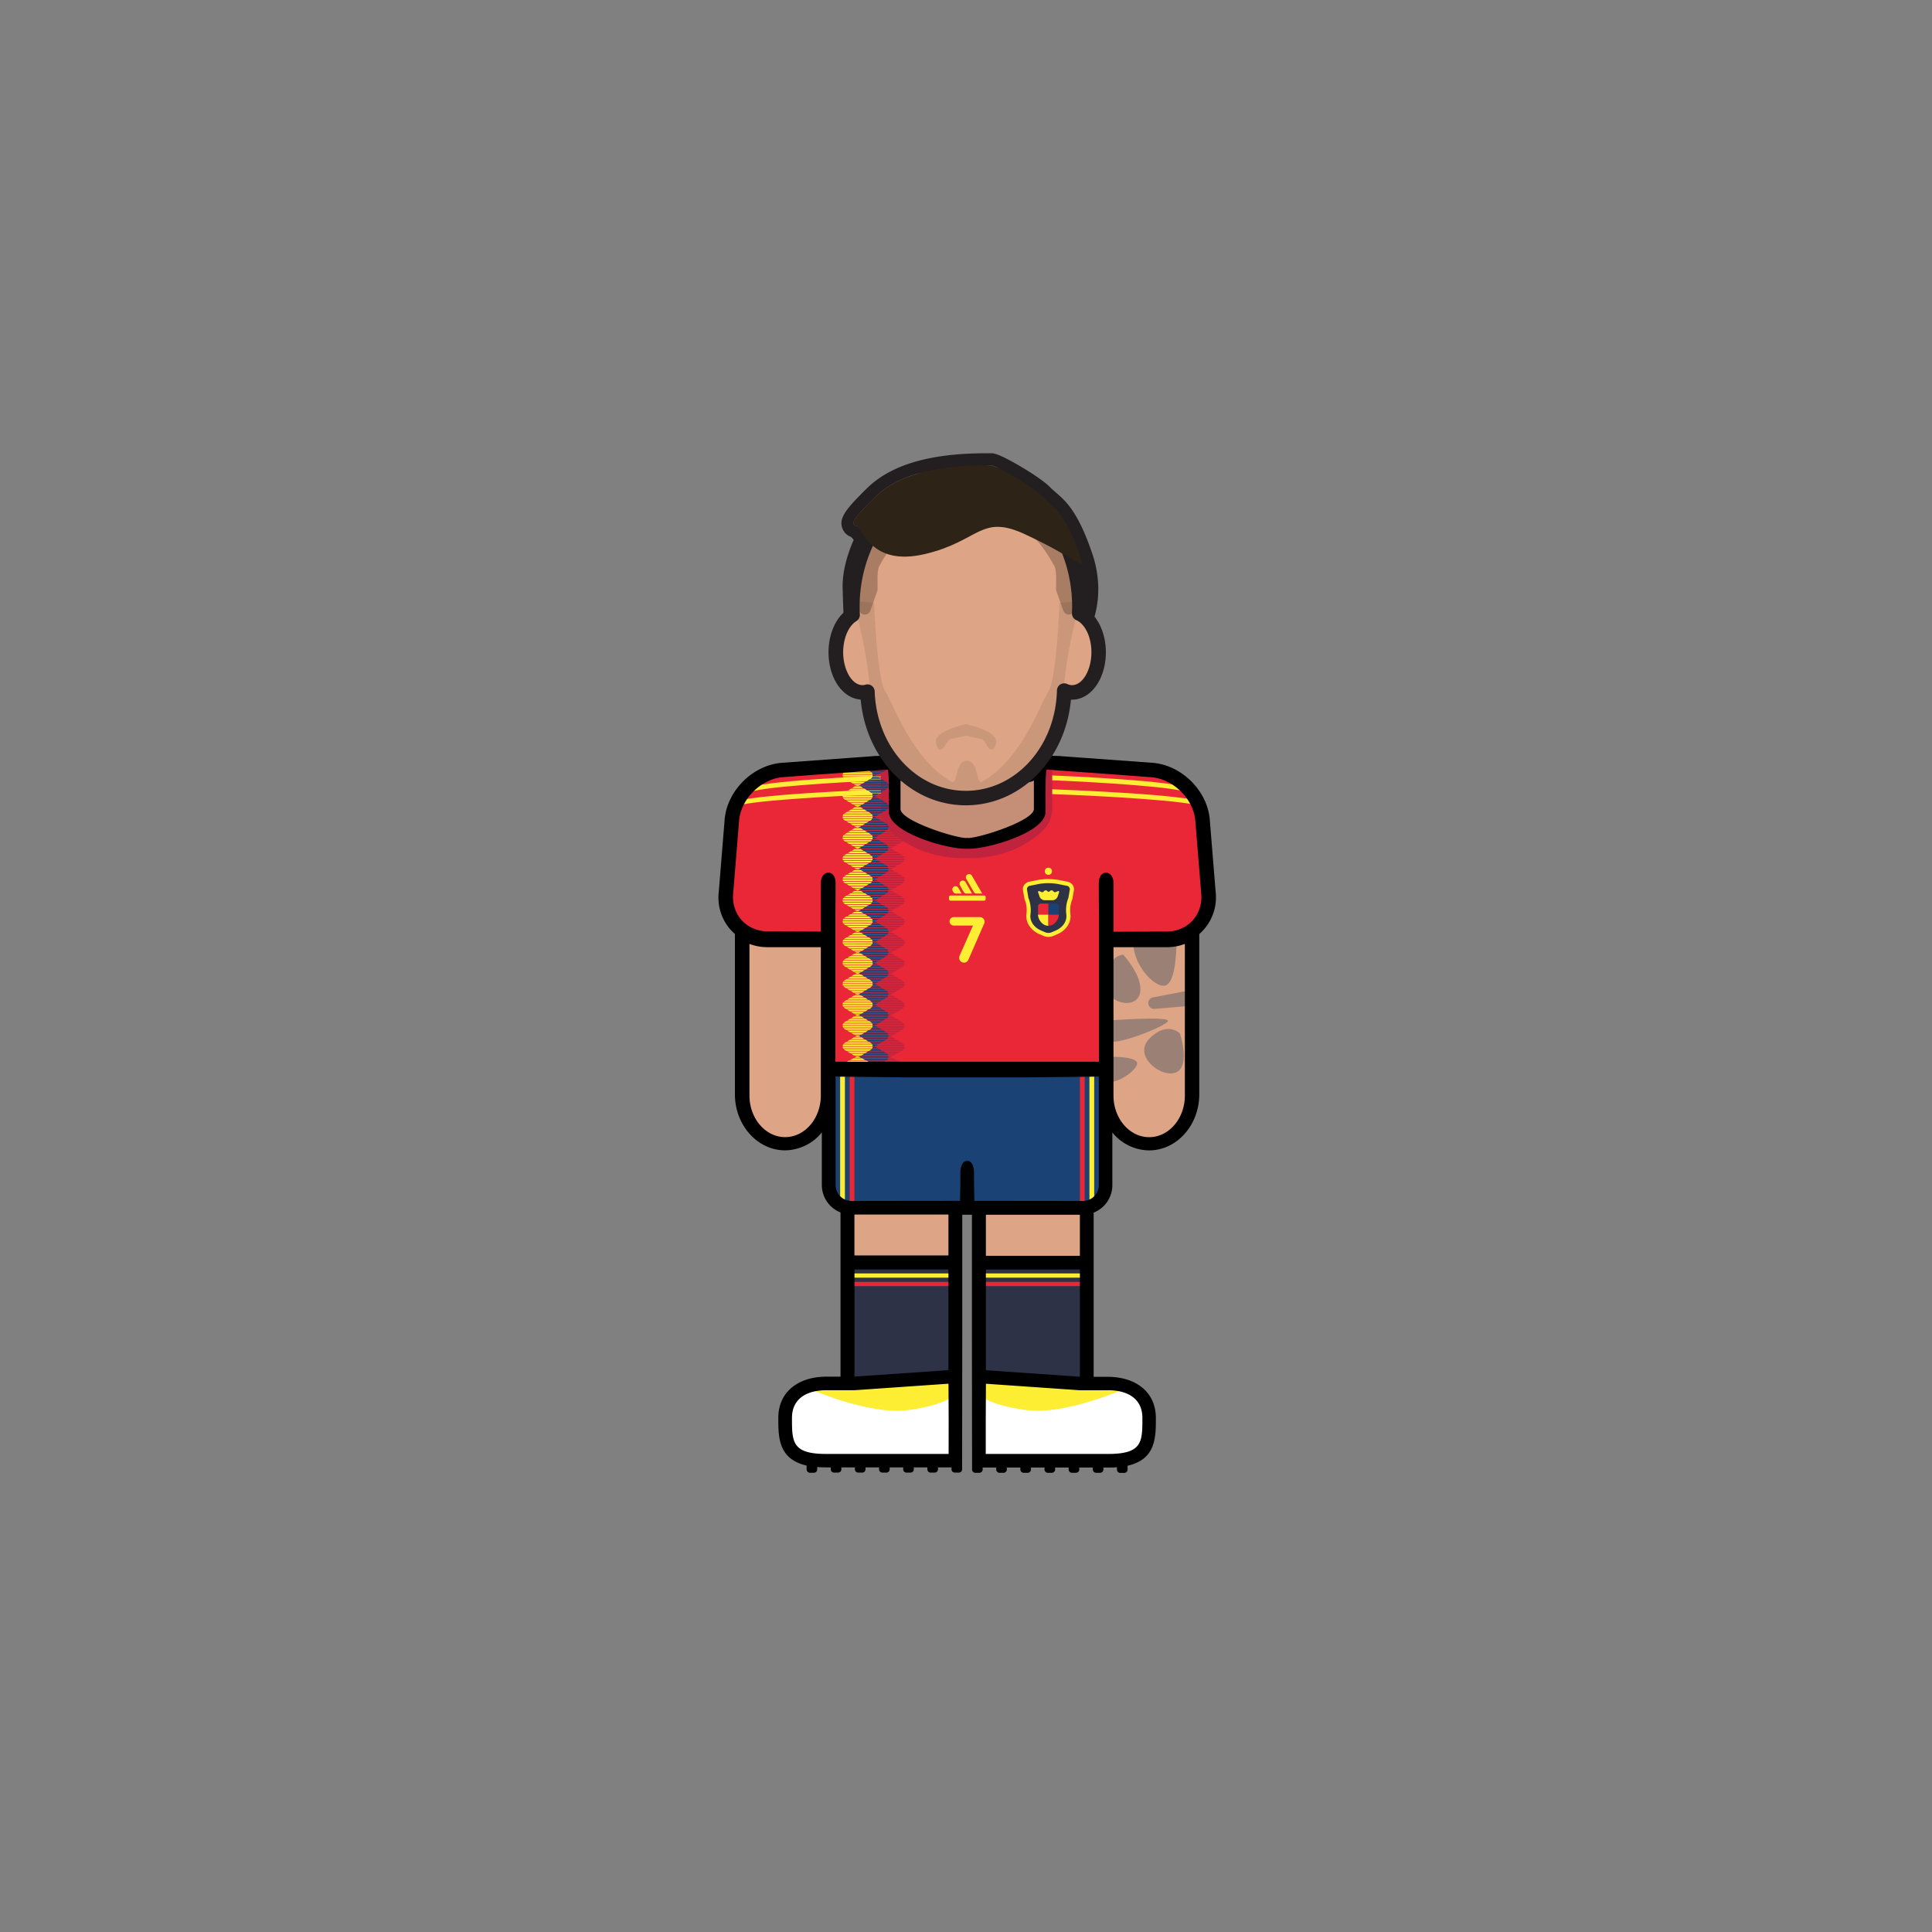 <svg id="player" xmlns="http://www.w3.org/2000/svg" viewBox="0 0 800 800"><rect x="0" y="0" width="800" height="800" fill="#808080" stroke="none"/><defs><style>.cls-1{fill:#dda486}.cls-2{fill:#9b8075}.cls-3{fill:#fff}.cls-4{fill:#feee33}.cls-5{fill:#2e3247}.cls-6{fill:#e92736}.cls-7{fill:#1a4275}.cls-8{fill:#bf233d}.cls-9{fill:none}.cls-11{fill:#231f20}.cls-13{fill:#2d2317;opacity:.1}</style></defs><g id="skin"><path id="arm-left" class="cls-1" d="M306.43 383h36.78v72.38a18.39 18.39 0 01-18.39 18.39 18.39 18.39 0 01-18.39-18.39V383z"/><path id="arm-right" class="cls-1" d="M457.69 383h36.78v72.38a18.39 18.39 0 01-18.39 18.39 18.39 18.39 0 01-18.39-18.39V383z"/><path id="leg-left" class="cls-1" d="M350.38 492.97h45.67v45.67h-45.67z"/><path id="leg-right" class="cls-1" d="M405.28 492.97h45.67v45.67h-45.67z"/></g><g id="boots"><path class="cls-2" d="M487.12 382.77s1.22 24.59-4.9 25.38-19.61-17-8.82-26 13.72.62 13.72.62z"/><path class="cls-2" d="M465.06 395.28s8.83 9.51 6.87 16.37-14.52 3.11-13.27-3.47.03-11.62 6.4-12.9zm27.69 14.8L477.44 413a2.39 2.39 0 00-1.82 1.56 2.41 2.41 0 002.47 3.2l14.66-1.26zm-34.17 12.52s24.13-1.8 25 0-23.89 11.66-25 7.95a16.92 16.92 0 010-7.95zm30.01 5.4s4.41 13-1.37 15.94-18.62-6.65-11.14-14 12.51-1.94 12.51-1.94zm-28.92 9.61s10.81-.27 11.17 2.57-8.77 9.11-12.26 7.53 1.09-10.1 1.09-10.1z"/><path id="left" class="cls-3" d="M395.83 570.99H373l-22.83 1.98h-12.5l-7.5 2.52-5.25 8.5v9.83l1.91 4.17 3.84 4.06 6.33 1.94h58.83v-33z"/><path id="right" class="cls-3" d="M405.11 571.22h22.83l22.83 1.97h12.5l7.5 2.53 5.25 8.5v9.83l-1.91 4.17-3.84 4.05-6.33 1.95h-58.83v-33z"/><path class="cls-4" d="M466.88 574.58s-25.44 11.56-41.94 9.32-19.44-6.52-19.44-6.52l-.39-6.39s51.89-.43 61.77 3.59zm-132.82 0s25.44 11.56 41.94 9.32 19.43-6.52 19.43-6.52l.4-6.39s-51.89-.43-61.77 3.59z"/></g><g id="socks"><g id="socks-2" data-name="socks"><path id="left-2" data-name="left" class="cls-5" d="M350.38 522.95h45.67v48.04h-45.67z"/><path id="right-2" data-name="right" class="cls-5" d="M404.88 522.95h45.67v48.04h-45.67z"/></g><path class="cls-4" d="M351.83 527.3h44.74v1.75h-44.74z"/><path class="cls-6" d="M351.83 530.8h44.74v1.75h-44.74z"/><path class="cls-4" d="M404.88 527.3h44.74v1.75h-44.74z"/><path class="cls-6" d="M404.88 530.8h44.74v1.75h-44.74z"/></g><g id="shorts"><path id="shorts-2" data-name="shorts" class="cls-7" d="M342.17 443.49h116.49v47a9.95 9.95 0 01-9.95 9.95h-96.6a9.95 9.95 0 01-9.95-9.95v-47h.01z"/><path class="cls-4" d="M347.89 443.49h1.97v56.08h-1.97z"/><path class="cls-6" d="M351.83 443.49h1.97v56.08h-1.97zm95.34 0h1.97v56.08h-1.97z"/><path class="cls-4" d="M451.11 443.49h1.97v56.08h-1.97z"/></g><g id="shirt"><path id="shirt-2" data-name="shirt" class="cls-6" d="M370 315.75l-48.29 2.99-11.36 6.25-6.83 10.1-3.31 40.73 5.17 7.67 7.66 4.67h29.5l.17 54h114.83v-53.5l29.34-.17 7.01-4 6.99-10.5-3.4-37.33-6.83-11.84-9.77-6.08-49.84-2.99-1 21.24-6.5 6.5-11.16 3.48-11.88 2.02-15.46-3.17-11-5.66-3.66-3.84-.38-20.57z"/><g id="crest-spain"><path class="cls-4" d="M310 328.28l-1.16-1.63c4.68-3.34 52.32-5.36 57.74-5.58l.08 2c-21 .85-53.45 2.93-56.66 5.21zm-5.29 5.72l-1.16-1.63c4.68-3.33 57.1-5.35 63.06-5.57l.08 2c-23.17.82-58.8 2.91-61.98 5.2zm187-5.72l1.16-1.63c-4.68-3.34-52.32-5.36-57.74-5.58l-.08 2c21.03.85 53.48 2.93 56.66 5.21zM497 334l1.17-1.63c-4.68-3.33-57.1-5.35-63.07-5.57l-.07 2c23.19.82 58.82 2.91 61.97 5.2z"/><g id="brand-adidas"><g id="adidas"><rect id="bottom" class="cls-4" x="392.95" y="370.81" width="15.19" height="2.14" rx=".62" ry=".62"/><path class="cls-4" d="M400.61 362.11a1.34 1.34 0 00-.48 1.82l3.11 5.41a1.33 1.33 0 001.16.67h2.33l-4.29-7.42a1.34 1.34 0 00-1.83-.48zM398 364.8a1.33 1.33 0 00-.49 1.81l1.53 2.72a1.32 1.32 0 001.16.68h2.32l-2.69-4.72a1.34 1.34 0 00-1.83-.49zm-3 2.35a1.34 1.34 0 00-.5 1.8l.21.37a1.32 1.32 0 001.17.69h2.31l-1.36-2.37a1.32 1.32 0 00-1.83-.49z"/></g></g><path class="cls-8" d="M431 315.75l-.39 21.25-3.76 3.95-5.38 2.73-5.9 3.12-5.75 1.2-9.57 2.78-9.57-2.78-5.75-1.19-5.9-3.12-5.38-2.73-3.76-3.96-.39-21.23-4.75.87v18.05a12.88 12.88 0 004 9.37c5.08 4.8 15.18 11.58 31.48 11.27 16.3.31 26.39-6.47 31.47-11.27a12.88 12.88 0 004-9.37v-18.07z"/><path class="cls-9" d="M355.51 359.78a1.59 1.59 0 01-.38.06 2.32 2.32 0 01.38.05zm12.77.22h.08a1.54 1.54 0 01-.43-.06.22.22 0 000 .08zm-6.12 4.22a.31.31 0 010-.1h-.46a2.22 2.22 0 01.46.1zm5.75 56.34a2.32 2.32 0 01.45-.06 2 2 0 01-.43-.06s-.01.08-.02.12zm-12.4-.28a2.32 2.32 0 01-.38.05 2.32 2.32 0 01.38.05zm0-69.14a.19.19 0 100 .11zm5.83 4.32v.11a2.47 2.47 0 01.38-.05 1.67 1.67 0 01-.38-.06z"/><path class="cls-9" d="M362.16 355.58a.62.62 0 010-.13 1.76 1.76 0 01-.45.07 2.22 2.22 0 01.45.06zm-.82 8.63a2.47 2.47 0 01.38 0h-.38zm6.57 64.99a2.32 2.32 0 01.45-.06 2 2 0 01-.43-.06s-.01.08-.02.12zm-6.57-56.35a2.47 2.47 0 01.38-.05h-.38zm.82.01v-.08h-.44a2.22 2.22 0 01.44.08zm-6.65 38.77a1.59 1.59 0 01-.38.06 2.32 2.32 0 01.38.05zm0-8.63a.19.19 0 100 .11zm12.42-68.98zm.18 34.66h.25a2 2 0 01-.43-.06.28.28 0 000 .09zm-5.95 21.43h-.23.23zm-6.65-21.68a2.32 2.32 0 01-.38.05 2.32 2.32 0 01.38 0zm0-34.57a2.32 2.32 0 01-.38.05 2.32 2.32 0 01.38 0zm8.39-13.32l1.53-.71h-.11l-1.45.71h.03zm4.2 22.15h-.17zm-5.94-4.4a.49.49 0 010-.12 2.32 2.32 0 01-.45.06 2.22 2.22 0 01.45.06zm1.2-17.5l-.06.03.06-.03zm4.91 30.56a1.33 1.33 0 01-.34-.05v.05zm-12.76 86.21a2.32 2.32 0 01-.38.05 2.47 2.47 0 01.38.05zm0-112.34a2.32 2.32 0 01-.38 0 2.32 2.32 0 01.38.05zm10.33-5.64h.16l1.28-.6a2 2 0 01.35-.11h-.4zm2.07 83.69a2.32 2.32 0 01.45-.06 2 2 0 01-.43-.06s-.01.08-.02.12zm-5.28-82.1l.19-.12a2 2 0 01-.26.09zm-1.29 25.65v.11a1.67 1.67 0 01.38-.06 1.65 1.65 0 01-.38-.05zm.82-17.17a.49.49 0 010-.12 2.32 2.32 0 01-.45.06 2.22 2.22 0 01.45.06zm-6.65 99.27a2.32 2.32 0 01-.38.05 2.32 2.32 0 01.38 0z"/><path class="cls-9" d="M362.16 346.93a.49.49 0 010-.12 1.74 1.74 0 01-.45.06 2.22 2.22 0 01.45.06zm5.75 64.99a1.76 1.76 0 01.45-.07 1.54 1.54 0 01-.43-.06s-.01.09-.02.13zm-6.57-82.38v.1a2.47 2.47 0 01.38-.05 2.47 2.47 0 01-.38-.05zm-.73 113.07l-.38.2h3.43l-.78-.38a1.26 1.26 0 01-.42-.33h-1.31a1.27 1.27 0 01-.54.51zm-5.1-100.11a2.32 2.32 0 01-.38.05 1.59 1.59 0 01.38.06zm12.85 43.43a2 2 0 01-.43-.06v.12a2.32 2.32 0 01.43-.06zm-.42-8.58a2 2 0 01.42-.06 2 2 0 01-.43-.06v.12zm.42 17.22a2 2 0 01-.43-.06v.12a2.32 2.32 0 01.43-.06zm-12.85-.22a.19.19 0 100 .11zm5.84 4.43h-.01.01zm.81-17.33h-.4a1.83 1.83 0 01.4.05zm-6.65 4.26a2.32 2.32 0 01-.38.05 2.32 2.32 0 01.38.05zm5.83-47.53v.11a1.67 1.67 0 01.38-.06 2.47 2.47 0 01-.38-.05zm.82 60.6zm-.48-17.33h-.33a2 2 0 01.33 0zm-6.17-4.38a2.32 2.32 0 01-.38.05 2.32 2.32 0 01.38.05zm12.4 60.76a2.3 2.3 0 01.45-.05 2 2 0 01-.43-.06s-.01.07-.02.11zm-6.4-47.72h-.17z"/><path class="cls-8" d="M362.88 442.43l.78.38h9.4l.78-.38a1.26 1.26 0 00.42-.33h-11.8a1.26 1.26 0 00.42.33zm-.05-.81a2.24 2.24 0 01-.53.23h12.13a1.1 1.1 0 00.12-.71h-10.92zm1.22-.73h10.44a1.23 1.23 0 00-.64-.71h-8.61zm3.2 3.68a2.54 2.54 0 002.22 0l3.07-1.51h-8.36zm.64-6.57h1.48a2.51 2.51 0 00-1-.22 2.3 2.3 0 00-.45.05.5.5 0 01-.03.17zm-2.23 1.93h7.68l-1.46-.72h-5.03l-1.19.72zm1.59-.93h4.12l-1.46-.71h-2.1a1.45 1.45 0 01-.56.71zm-3.16-6.78H374a1.39 1.39 0 00-.19-.15l-.93-.56h-7.63zm3.74 4.78h2.35l1.19-.71h-4.05a1.39 1.39 0 01.51.71zm-2.48-1.89h8l.44-.26a1.61 1.61 0 00.45-.45h-10.08zm-2.52-1.51l.91.55h10.69a1.73 1.73 0 00.14-.71h-12.13a1.88 1.88 0 01.39.16zm4.12 2.47h4.84l1.19-.71h-7.22l1.19.71zm-4.12-3.07a2.26 2.26 0 01-.48.21h12.2a1.74 1.74 0 00-.29-.72h-10.59zm5.07-3.66h1.3a2.07 2.07 0 00-.84-.2 2.32 2.32 0 00-.45.06.71.71 0 01-.01.14z"/><path class="cls-8" d="M367.93 437.72a2 2 0 00.43.06 2.14 2.14 0 001.11-.31l.3-.18h-1.87a2 2 0 01.03.43zm-2.23-6.46h6.79l-1.19-.71h-4.41l-1.19.71zm1.58-.96h3.6l-1.19-.71h-1.87a1.57 1.57 0 01-.54.71zm.65-1.22a2 2 0 00.43.06 2.24 2.24 0 001.11-.31l.34-.21h-1.91a1.78 1.78 0 01.03.46zm-5.1-4.08l.87.52h10.74a1.69 1.69 0 00.13-.71h-12.18a2.44 2.44 0 01.44.19zm0-.66a2.3 2.3 0 01-.43.18h12.14a1.55 1.55 0 00-.3-.71h-10.53zm5.07-3.67h1.25a2.2 2.2 0 00-.79-.17 2.32 2.32 0 00-.45.06.41.41 0 01-.01.11zm-.6.96h3.54l-1.19-.71h-1.82a1.49 1.49 0 01-.53.71zm-3.17 1.93H374l-.16-.13-1-.58h-7.55zm3.69 4.81h2.4l1.19-.71h-4.11a1.47 1.47 0 01.52.71zm-.91-.96h4.92l1.19-.71h-7.29l1.18.71zm-1.6-.96h8.13l.4-.24a1.32 1.32 0 00.46-.48h-10.18zm.43-3.85h6.71l-1.19-.72h-4.33l-1.19.72zm2.07-2.89h2.45l1.19-.71h-4.18a1.36 1.36 0 01.54.71zm-2.04-5.78h6.64l-1.19-.71h-4.26l-1.19.71zm-2.94 2.39l.83.5h10.78a1.75 1.75 0 00.13-.71h-12.23a2.58 2.58 0 01.49.21zm2.44 1.46h8.2l.37-.22a1.41 1.41 0 00.48-.49h-10.24zm-2.44-2.08a3 3 0 01-.37.16h12.08a1.72 1.72 0 00-.31-.72h-10.48zm1.34-.81H374l-.13-.1-1-.61h-7.47zm3.16-1.89h3.48l-1.19-.71h-1.79a1.47 1.47 0 01-.5.71zm-.45 5.75h4.99l1.19-.72h-7.37l1.19.72zm1.02-6.75h1.2a2.14 2.14 0 00-.74-.16 1.76 1.76 0 00-.45.07.28.28 0 01-.01.09zm.03 8.44a2 2 0 00.43.06 2.16 2.16 0 001.11-.32l.38-.22h-2a1.94 1.94 0 01.08.48z"/><path class="cls-8" d="M367.93 411.79a1.54 1.54 0 00.43.06 2.14 2.14 0 001.11-.31l.41-.25h-2a1.72 1.72 0 01.05.5zm-1.09-1.71h5.07l1.19-.71h-7.45l1.19.71zm1.07-6.74H369a2 2 0 00-.68-.13 2.32 2.32 0 00-.45.06zm-.1 7.66h2.49l1.19-.71h-4.25a1.52 1.52 0 01.57.71zm-2-5.73h6.56l-1.19-.72H367l-1.19.72zm-2.98 2.41l.79.47h10.83a1.69 1.69 0 00.12-.71h-12.3a2.1 2.1 0 01.56.24zm2.4 1.44h8.28l.33-.2a1.55 1.55 0 00.5-.52H364zm-2.4-2.06a1.79 1.79 0 01-.32.13h12a1.6 1.6 0 00-.33-.71h-10.39zm1.38-.83h9.73a.39.39 0 00-.1-.08l-1-.63h-7.44zm3.15-1.93h3.41l-1.19-.71h-1.74a1.5 1.5 0 01-.48.71zm-5.2-5.52a2.12 2.12 0 01.67.26l.76.45h10.87a1.73 1.73 0 00.1-.71zm5.64 3.6h2.54l1.19-.71h-4.32a1.46 1.46 0 01.59.71zm.13.77a2 2 0 00.43.06 2.14 2.14 0 001.11-.31l.45-.27h-2a1.83 1.83 0 01.01.52zm-1.13-1.73h5.15l1.18-.72h-7.52l1.19.72zm-1.61-.97h8.36l.29-.17a1.46 1.46 0 00.51-.54H364zm2.2-4.81h3.34l-1.19-.71h-1.69a1.51 1.51 0 01-.46.71zm-4.56 2.77l-.26.12h12a1.5 1.5 0 00-.34-.72h-10.4zm5.53-3.84a2.32 2.32 0 00-.45.06v.05H369a2 2 0 00-.63-.11zm-4.11 2.99h9.66l-.07-.06-1.09-.65h-7.31zm1.6-.96h6.48l-1.19-.71h-4.1l-1.19.71zm-1.57-7.7h9.6l-1.13-.67h-7.24zm1.61-.96h6.41l-1.19-.72h-4.03l-1.19.72zm-3.73 2.2a2.36 2.36 0 01.67.25l.72.43h10.92a1.7 1.7 0 00.09-.71h-12.4zm5.26-3.14h3.27l-1.19-.71h-1.64a1.55 1.55 0 01-.44.71zm-2.27 4.79h8.44l.25-.15a1.53 1.53 0 00.53-.57H364z"/><path class="cls-8" d="M367.93 394.51a2 2 0 00.43.06 2.14 2.14 0 001.11-.31l.49-.3h-2.08a1.71 1.71 0 01.05.55zm-.73-1.51a1.41 1.41 0 01.59.69h2.59l1.19-.71h-4.39zm-.44-.25h5.23l1.18-.71h-7.6l1.19.71zm-3.93-2.98l-.21.09h11.91a1.58 1.58 0 00-.35-.71h-10.31zm5.53-3.84a2.32 2.32 0 00-.45.06h1a2.18 2.18 0 00-.57-.08zm-1.16-1.56a1.52 1.52 0 01.58.68h2.64l1.19-.71h-4.47zm1.16-7.08a2 2 0 00-.42.06h.84a2 2 0 00-.42-.06zm-5.53 3.84l-.16.07h11.86a1.6 1.6 0 00-.37-.72h-10.25zm-.67.37a2.1 2.1 0 01.67.25l.68.41h11a1.9 1.9 0 00.08-.71h-12.4zm2.95 1.62h8.52l.21-.12a1.46 1.46 0 00.54-.59h-10.46zm1.61.96h5.3l1.19-.71h-7.68l1.19.71zm-.79-4.81h6.33l-1.19-.71h-3.95l-1.19.71zm-1.61.96h9.52l-1.17-.7h-7.16z"/><path class="cls-8" d="M367.93 385.87a2 2 0 00.43.06 2.14 2.14 0 001.11-.31l.53-.32h-2.13a1.81 1.81 0 01.06.57zm-.48-7.56h3.2l-1.18-.71h-1.6a1.66 1.66 0 01-.42.71zm-.77-2.89h5.38l1.19-.71h-7.76l1.19.71zm-3.85-2.93h-.1 11.79a1.66 1.66 0 00-.39-.71H364zm1.53-.92h9.46l-1.19-.71h-7.08l-1.19.71zm4-2.92h-.25.5-.25zm-6.2 4.21a2.1 2.1 0 01.67.25l.64.38h11a1.7 1.7 0 00.06-.71h-12.37zm3.81-2.25h6.25l-1.19-.72h-3.87l-1.19.72zm1.5-.97h3.14l-1.14-.68h-1.59a1.5 1.5 0 01-.41.68zm-2.4 4.82h8.6l.17-.11a1.43 1.43 0 00.56-.61h-10.51zm2.13 1.27a1.49 1.49 0 01.57.65h2.69l1.19-.71h-4.55zm.73 1.5a2 2 0 00.43.06 2.24 2.24 0 001.11-.31l.57-.35h-2.18a1.76 1.76 0 01.07.6zM365 365.79h8.67l.13-.08a1.37 1.37 0 00.56-.63h-10.51zm2.93 2.8a2 2 0 00.43.06 2.16 2.16 0 001.11-.32l.61-.36h-2.23a1.86 1.86 0 01.08.62zm-.73-1.5a1.37 1.37 0 01.56.63h2.74l1.18-.71h-4.62zm-.56-.34h5.46l1.19-.71h-7.84l1.19.71zm1.72-6.75h-.08.16-.08zm-2.35 1.94h6.17l-1.19-.71h-3.79l-1.19.71zm-1.61.96h9.38l-1.18-.71h-7.01l-1.19.71zm-1.57.95h-.05 11.73a1.58 1.58 0 00-.41-.72H364zm-.67.37a2.1 2.1 0 01.67.25l.6.36h11.06a1.7 1.7 0 00.06-.71h-12.38a.31.31 0 00-.01.1zm5.34-3.22h3.07l-1.1-.66a.61.61 0 00-.12-.05h-1.47a1.54 1.54 0 01-.38.71zm-3.06-6.76h9.31l-1.19-.71h-6.93l-1.19.71zm2.76-1.66l-1.15.7h6.09l-1.19-.72h-3.72zm.33-.27h3l-1.06-.64-.17-.07h-1.41a1.6 1.6 0 01-.36.71zm-.33 6.14a1.53 1.53 0 01.56.6h2.77l1.19-.71H367zm-.6-.36h5.54l1.19-.71h-7.92l1.19.71zm1.33 1.85a1.54 1.54 0 00.43.06 2.14 2.14 0 001.11-.31l.65-.39h-2.27a2 2 0 01.08.64zm-2.93-2.81h8.75l.09-.06a1.46 1.46 0 00.57-.66h-10.6zm-2.83-1.68a.62.62 0 000 .13 1.88 1.88 0 01.67.25l.56.33h11.1a1.7 1.7 0 00.05-.71h-12.38zm.66-.25h11.67a1.51 1.51 0 00-.42-.71H364zm5.1-3.9a1.33 1.33 0 00.34.05h.18a2.11 2.11 0 001-.3l.69-.41h-2.32a1.85 1.85 0 01.11.66zm-3.45-5.73h9.23l-1.19-.71h-6.85l-1.19.71zm2.72 4.24a1.37 1.37 0 01.54.58h2.83l1.19-.72H367zm-5.03-3a.49.49 0 000 .12 2.12 2.12 0 01.67.26l.52.31h11.16a1.89 1.89 0 000-.71h-12.21zm.7-.27h11.62a1.58 1.58 0 00-.44-.72h-10zm2.13 1.92h8.83a1.47 1.47 0 00.58-.68h-10.64zm2.2-4.52l-1.11.67h6l-1.19-.71h-3.66zm.34-.29h2.95l-1-.62-.23-.09h-1.36a1.65 1.65 0 01-.36.71zm-.98 5.78h5.62l1.19-.72h-7.99l1.18.72zm.64-14.13l-1.08.65h5.94l-1.19-.72h-3.59zm-4.29 2.57h11.58a1.61 1.61 0 00-.47-.71h-9.92zm4.29 3.3a1.47 1.47 0 01.53.55h2.88l1.19-.71h-4.86zm.73 1.49h.69a2.24 2.24 0 00.85-.28l.72-.44h-2.36a1.81 1.81 0 01.1.72zm-3.41-5.75h9.15l-1.19-.71h-6.77l-1.19.71zm2 3.85h5.7l1.19-.71h-8.07l1.18.71zm-4.35-2.59a.49.49 0 000 .12 2.36 2.36 0 01.67.25l.48.29h11.21a1.7 1.7 0 000-.71h-12.16zm2.75 1.63h8.92a1.46 1.46 0 00.59-.71h-10.7zm2.64-4.8h2.9l-1-.59c-.09-.05-.19-.08-.28-.12h-1.28a1.67 1.67 0 01-.34.71zm-5.39-5.47a.49.49 0 000 .12 2.1 2.1 0 01.67.25l.44.27h11.26a1.88 1.88 0 000-.71h-12.12zm2.71 1.6h9a1.49 1.49 0 00.58-.71h-10.77zm2.7-4.81h2.84l-.95-.57a2.33 2.33 0 00-.33-.14h-1.24a1.7 1.7 0 01-.32.71zm-4.58 2.89h11.53a1.55 1.55 0 00-.49-.72h-9.85zm3.49 2.89h5.77l1.19-.72h-8.15l1.19.72zm-1.93-3.86h9.07l-1.19-.71h-6.69l-1.19.71zm2.64 4.28a1.54 1.54 0 01.51.54h2.94l1.19-.72h-4.94zm.73 1.48h.86a2.24 2.24 0 00.68-.25l.76-.46h-2.41a1.92 1.92 0 01.11.71zm-.73-7.34l-1 .62h5.8l-1.19-.71h-3.52zm-.75-3.23h6.82l.57-.27a1.33 1.33 0 00.54-.44h-9.12zm.75.45a1.49 1.49 0 01.49.51h3.51l1.53-.71h-5.87zm-3.9-3.06l-.47.23-.19.12c.06 0 .13.05.2.09l.41.24h11.15a1.3 1.3 0 00-.56-.49l-.48-.22h-10zm4.63 4.54H369a3 3 0 00.48-.16l1.19-.56h-2.85a1.76 1.76 0 01.11.72zm-3.09-2.89h9.66a1 1 0 000-.72h-10.85zm2.41-3.47l-1.28.6h4.78l-1.28-.6a2 2 0 00-.35-.11h-1.52a2 2 0 00-.35.11zm-3.35 1.54h8.92l-1.53-.71h-5.86l-1.53.71z"/><path class="cls-7" d="M363.74 434.15l-.91-.55a1.88 1.88 0 00-.39-.16h-1.11a1.64 1.64 0 01-.22.71zm3.21 1.92l-1.19-.71h-6.29l-1.19.71h8.67zm-6.34-1.39l-.72.43h5.46l-1.19-.71h-3.22a1.29 1.29 0 01-.33.28zm.65 7.17h1a2.24 2.24 0 00.53-.23l.8-.48h-2.32a1.32 1.32 0 01-.01.71zm5.99-2.85a1.45 1.45 0 00.56-.71h-10.88l1.36.71zm.58-2a1.39 1.39 0 00-.51-.71h-9.46l-1.18.71zm-2.17 2.93l1.19-.72h-8.08l1.35.72h5.54zm-10.15-2.37v.1a2.14 2.14 0 01.73.23l.22.11h11.43a.5.5 0 000-.17v-.11a2 2 0 000-.43h-11.65a2.2 2.2 0 01-.73.27zm5.73 3.33h2.81l1.19-.71h-4.63a1.39 1.39 0 01.63.71zm1.11-7.7a2.26 2.26 0 00.48-.21l.84-.51h-2.53a1.64 1.64 0 01.19.72zm4.93-2.89a1.57 1.57 0 00.54-.71h-11.08l1.19.71zm-11.77-1.38v.1a2.2 2.2 0 01.73.26l.09.06h11.57a.71.71 0 000-.14v-.12a1.78 1.78 0 000-.46h-11.66a2.2 2.2 0 01-.73.3zm5.1-2.92l-.68.41h5.38l-1.19-.72H361a1.3 1.3 0 01-.39.31zm6.3 1.41l-1.18-.71h-6.22l-1.19.71h8.59zm.91.96a1.47 1.47 0 00-.52-.71h-9.4l-1.19.71zm-4.12-2.89l-.87-.52a2.44 2.44 0 00-.44-.19h-1.06a1.58 1.58 0 01-.2.71zm2 5.78l1.19-.71h-8.54l1.19.71h6.16zm-4.7.96h3.12l1.19-.71H360l.65.39a1.59 1.59 0 01.35.32zm2.66-15.4l-.83-.5a2.58 2.58 0 00-.49-.21h-1a1.92 1.92 0 01-.19.71zm-3.05.58l-.64.38h5.3l-1.19-.71H361a1.43 1.43 0 01-.39.33zm5.13 5.2l1.19-.72h-8.62l1.19.72h6.24zm-10.23-2.32v.1a2.2 2.2 0 01.73.26h11.66a.41.41 0 000-.11v-.12a1.94 1.94 0 000-.48h-11.56l-.1.06a2.2 2.2 0 01-.73.29zm5.49 3.28h3.18l1.19-.71h-5.4l.69.41a1.41 1.41 0 01.34.3zm6.3-1.93a1.49 1.49 0 00.53-.71H356.7l1.19.71zm-4.9 2.89a2.3 2.3 0 00.43-.18l.88-.53h-2.58a1.76 1.76 0 01.2.71zm5.41-4.81a1.36 1.36 0 00-.54-.71h-9.33l-1.19.71zm-.93-.96l-1.19-.72h-6.14l-1.19.72h8.52zm-.04-8.67l-1.19-.71h-6.06l-1.19.71h8.44zm.97.92a1.52 1.52 0 00-.57-.71H358l-1.19.71zm-7.2-2.25l-.61.37h5.23l-1.23-.72h-3a1.27 1.27 0 01-.39.35zm.33 6.14h3.23l1.19-.71h-5.48l.73.44a1.76 1.76 0 01.33.27zm2.68-6.74l-.79-.47a2.1 2.1 0 00-.56-.24h-.93a1.69 1.69 0 01-.18.71zm2.15 5.78l1.19-.71h-8.69l1.19.71h6.31zm-3.31 1.93a3 3 0 00.37-.16l.92-.56h-2.64a1.64 1.64 0 01.22.72zm-6.95-4.23v.11a2.2 2.2 0 01.73.26h11.66a.28.28 0 000-.09v-.13a1.72 1.72 0 000-.5h-11.52l-.14.09a2.18 2.18 0 01-.73.26zm11.82 1.37a1.47 1.47 0 00.5-.71h-11.16l1.18.71zm.47-10.62a1.46 1.46 0 00-.59-.71H358l-1.19.71zm-1.99 2.89l1.19-.72h-8.77l1.19.72h6.39zm1.55-.97a1.5 1.5 0 00.48-.71h-11.21l1.19.71zm-4.85 2.89a1.79 1.79 0 00.32-.13l1-.58h-2.7a1.67 1.67 0 01.24.71zm-1.59-.96h3.29l1.19-.71h-5.56l.77.46a1.26 1.26 0 01.31.25zm.25-6.74h2.42l-.76-.45a2.12 2.12 0 00-.67-.26h-.82a1.76 1.76 0 01-.17.71zm5.63 1.93l-1.19-.72h-5.98l-1.19.72h8.36zm-6.19-1.31l-.57.34h5.15l-1.19-.71h-3a1.41 1.41 0 01-.39.37zm-5.1 2.89v.11a2 2 0 01.69.24h11.71v-.19a1.83 1.83 0 000-.52h-11.5l-.17.1a2 2 0 01-.73.26zm5.67-12.18h2.37l-.72-.43a2.36 2.36 0 00-.67-.25h-.82a1.78 1.78 0 01-.16.68zm-.57.65l-.53.32h5.07l-1.19-.72H361a1.3 1.3 0 01-.39.4zm6.78 4.17a1.51 1.51 0 00.46-.71h-11.26l1.19.71zm-1.54.96l1.19-.71h-8.85l1.19.71h6.47zm1.94-2.89a1.41 1.41 0 00-.59-.69h-9.12l-1.19.71zm-5.22 4.82l.26-.12 1-.6h-2.75a1.66 1.66 0 01.24.72zm4.19-5.78l-1.19-.71h-5.9l-1.19.71h8.28zm-5.87 4.81h3.36l1.19-.71h-5.64l.81.49a1.51 1.51 0 01.28.22zm-5.38-3.21v.11a2.06 2.06 0 01.63.22h11.77v-.17a1.71 1.71 0 00-.05-.55h-11.41l-.21.13a2.2 2.2 0 01-.73.26zm11.21-10.27l-1.19-.71h-5.83l-1.19.71h8.21zm-5.86 4.82h3.42l1.19-.71h-5.71l.85.51a1.57 1.57 0 01.25.2zm6.92-3.85a1.52 1.52 0 00-.58-.68h-9.06l-1.19.71zm-7.17-2.22l-.49.29h5l-1.19-.71H361a1.56 1.56 0 01-.39.42zm2.01 7.03l.21-.09 1-.62h-2.81a1.65 1.65 0 01.26.71zm-1.43-7.7h2.32l-.68-.41a2.1 2.1 0 00-.67-.25 1.83 1.83 0 00-.4-.05h-.08a2 2 0 00-.34 0 1.92 1.92 0 01-.15.71zm6.23 4.84a1.55 1.55 0 00.44-.71h-11.31l1.19.71zm-1.53.94l1.19-.72h-8.93l1.19.72h6.55zm-10.38-2.23v.1a2.49 2.49 0 01.58.2h11.82v-.12a1.81 1.81 0 00-.06-.57h-11.36l-.25.15a2.2 2.2 0 01-.73.24zm5.83-12.86a2 2 0 01-.14.64h2.27l-.64-.38a2.1 2.1 0 00-.67-.25 2.22 2.22 0 00-.44-.06 2.47 2.47 0 00-.38.05zm1.33 8.35l.16-.07 1.08-.65h-2.86a1.85 1.85 0 01.27.72zm-2.06-7.01l-.45.27h4.91l-1.18-.72h-2.84a1.35 1.35 0 01-.44.45zm6.07 1.23l-1.19-.71h-5.75l-1.19.71h8.13zm1.09.96a1.49 1.49 0 00-.57-.65l-.1-.06h-9l-1.19.71zm-.32 1.93a1.66 1.66 0 00.42-.71h-11.36l1.19.71zm-11.94-1.24v.1a2.07 2.07 0 01.53.18h11.87v-.12a1.76 1.76 0 00-.07-.6h-11.31l-.29.18a2.2 2.2 0 01-.73.26zm5.32 3.16h3.49l1.19-.71h-5.79l.89.53a1.92 1.92 0 01.22.18zm5.1-.96l1.19-.71h-9l1.19.71h6.62zm-4.08-6.49h-.26.13zm-1.05-1.21h3.56l1.19-.71h-5.87l.93.55zm-.19-6.02l-.41.24h4.8l-1.19-.71h-2.78a1.47 1.47 0 01-.42.47zm2.12 6.98h.1l1.12-.67H361a1.65 1.65 0 01.29.71zm5.03-4.81a1.37 1.37 0 00-.56-.63l-.14-.08h-8.88l-1.19.71zm-1.79 2.89l1.19-.72h-9.08l1.19.72h6.7zm-10.46-2.18v.1a2 2 0 01.47.15h11.94a.28.28 0 010-.09 1.86 1.86 0 00-.08-.62h-11.27l-.33.2a2.45 2.45 0 01-.73.26zm11.96 1.21a1.5 1.5 0 00.41-.71h-11.41l1.19.71zm-.83-2.89l-1.19-.71h-5.67l-1.19.71h8.05zm-5.3-2.54a1.69 1.69 0 01-.14.62h2.23l-.6-.36a2.1 2.1 0 00-.67-.25 2.22 2.22 0 00-.44-.06 2.47 2.47 0 00-.38.05zm1.44-.34h.05l1.15-.7h-3a1.58 1.58 0 01.3.72zm-2.01-.97h3.63l1.19-.71h-5.95l1 .58zm5.83-4.81l-1.19-.71h-5.59l-1.19.71h7.97zm-5.26-2.52a1.74 1.74 0 01-.13.59h2.18l-.56-.33a1.88 1.88 0 00-.67-.25 2.22 2.22 0 00-.44-.06 2.47 2.47 0 00-.38.05zm.66 8.55h-.6.3c.1 0 .22.01.3 0zm-1.39-7.22l-.37.23H365l-1.19-.72h-2.72a1.33 1.33 0 01-.48.49zm7.15 2.15a1.53 1.53 0 00-.56-.6l-.18-.11h-8.81l-1.18.71zm-.26 1.95a1.54 1.54 0 00.38-.71h-11.45l1.19.71zm-1.49.94l1.19-.71h-9.16l1.19.71h6.78zm-10.5-2.16v.11a2.25 2.25 0 01.42.13h12a.22.22 0 010-.08 2 2 0 00-.08-.64h-11.24l-.37.23a2.18 2.18 0 01-.73.25zm5.23-5.54h3.7l1.19-.71h-6l1 .6a.69.69 0 01.11.11zm.98 1.28a1.76 1.76 0 00.45-.07h-.83a1.67 1.67 0 00.38.07zm1.11-.32l1.19-.71h-3a1.68 1.68 0 01.31.71zm3.22-1.92l1.15-.7H358l1.19.72zm-5.44-5.02l-.33.2H365l-1.19-.71h-2.71a1.49 1.49 0 01-.49.51zm5.95 1.17l-1.18-.72h-5.52l-1.19.72h7.89zm-5.22-2.5a1.87 1.87 0 01-.12.57h2.13l-.52-.31a2.12 2.12 0 00-.67-.26 2.22 2.22 0 00-.44-.06 1.67 1.67 0 00-.38.06zm6.19 5.38a1.6 1.6 0 00.36-.71h-11.5l1.19.71zm-12.02-1.17v.11a2.24 2.24 0 01.37.1h12v-.05a1.85 1.85 0 00-.09-.66h-11.14l-.41.24a2 2 0 01-.73.26zm12.23-.75a1.37 1.37 0 00-.54-.58l-.22-.14h-8.73l-1.19.72zm-6.02-3.52a1.74 1.74 0 00.45-.06h.14-1a1.65 1.65 0 00.41.06zm4.8-6.11l-1.18-.71h-5.44l-1.19.71h7.81zm-11.01 1.74v.11a1.57 1.57 0 01.31.08h12.1a1.81 1.81 0 00-.1-.69h-11.13l-.45.27a2.2 2.2 0 01-.73.23zm12.22-.78a1.47 1.47 0 00-.53-.55l-.26-.16h-8.65l-1.19.71zm-7.12-2.1l-.29.18h4.6l-1.19-.72h-2.61a1.39 1.39 0 01-.51.54zm.73-1.33a2 2 0 01-.11.54h2.08l-.48-.29a2.36 2.36 0 00-.67-.25 2.22 2.22 0 00-.44-.06 1.67 1.67 0 00-.38.06zm1.53 8.25l1.19-.72H361a1.63 1.63 0 01.33.72zm4.67-2.89a1.65 1.65 0 00.36-.71h-11.55l1.19.71zm-6.82 1.92h3.76l1.19-.71h-6.1l1 .63zm5.37-.96l1.11-.67h.05H358l1.19.71zm.4-12.51l-1.19-.72h-5.36l-1.19.72h7.74zm-3.58 5.77l1.19-.71H361a1.67 1.67 0 01.34.71zm-1.19.36a2.32 2.32 0 00.45-.06l.2-.05h-1v.06a2.47 2.47 0 00.35.05zm-6.21-4.37v.1l.26.06h12.16a1.92 1.92 0 00-.11-.71h-11.09l-.49.29a2.2 2.2 0 01-.73.26zm5.18 3.05h3.83l1.19-.71h-6.18l1.08.64zm7.02-3.85a1.54 1.54 0 00-.51-.54l-.3-.18h-8.57l-1.19.72zm-.15 1.94a1.67 1.67 0 00.34-.71h-11.58l1.18.71zm-6.95-4l-.26.15h4.53l-1.19-.71h-2.56a1.47 1.47 0 01-.52.56zm.73-1.36a1.91 1.91 0 01-.1.53h2l-.44-.27a2.1 2.1 0 00-.67-.25 2.22 2.22 0 00-.44-.06 2.47 2.47 0 00-.35.05zm4.78 6.36l1.08-.65.08-.07h-9.36l1.19.72zm1.57-11.61a1.49 1.49 0 00-.49-.51l-.34-.2h-8.49l-1.19.71zm-5.97 5.2a2.32 2.32 0 00.45-.06l.25-.07h-1.09v.08a2.47 2.47 0 00.39.05zm-6.21-4.37v.1h12.42a1.76 1.76 0 00-.12-.72h-11.05l-.52.32a2.2 2.2 0 01-.73.3zm7.49 3.99l1.19-.72H361a1.52 1.52 0 01.35.72zm-1.69-7.95a2.1 2.1 0 01-.06.24h2l-.41-.24c-.07 0-.14-.05-.2-.09h-.07a2.42 2.42 0 01-1.26.09zm-.7 1.08l-.22.13h4.45l-1.19-.72h-2.5a1.46 1.46 0 01-.54.59zm5.84 1.09l-1.19-.71h-5.28l-1.19.71h7.66zm-5.79 4.81h3.9l1.19-.71h-6.26l1.12.67zm6.92-1.92a1.7 1.7 0 00.32-.71h-11.62l1.19.71zm-1.42.96l1-.62.11-.09h-9.43l1.19.71zm-8.73-9.63h10.49a1.22 1.22 0 00-.72-1l-4.37-2.14a2.52 2.52 0 00-2.21 0l-4.38 2.14a1.27 1.27 0 00-.27.18 1.53 1.53 0 01.27.11zm3.2 1.93h5.21l1.36-.67h.07-7.82l1.16.69zm-2.79-1.68l1.19.72h8.56a1.29 1.29 0 00.33-.72z"/><path class="cls-7" d="M361.31 321.26a2.42 2.42 0 001.25-.12 2 2 0 00.26-.09l.47-.23h.06-2a1.85 1.85 0 01-.04.44zm2.56-.72l1.45-.71h-4.39a1.52 1.52 0 01.37.71z"/><path class="cls-4" d="M359.89 435.11l.72-.43a1.29 1.29 0 00.33-.28h-11.62a1.29 1.29 0 00.33.28l.72.43zm1.22-.96a1.64 1.64 0 00.22-.71h-12.4a1.64 1.64 0 00.22.71zm-4.87 3.15H354a2.14 2.14 0 001.11.31 2.32 2.32 0 00.38-.05 2.2 2.2 0 00.75-.26zm2.04-1.23l1.19-.71h-8.68l1.19.71h6.3zm-1.6.97l1.19-.72h-5.48l1.19.72h3.1zm1.25-6.74l-1.19-.71h-3.22l-1.19.71h5.6zm1.61.96l-1.19-.71h-6.44l-1.19.71h8.82zm1.79 1.93a1.64 1.64 0 00-.19-.72h-12a1.64 1.64 0 00-.19.72zm-5-3.85l-.09-.06a2.2 2.2 0 00-.73-.26 2.32 2.32 0 00-.38 0 2.14 2.14 0 00-1.11.31l-.09.06zm4.67 2.88a1.59 1.59 0 00-.36-.32l-.65-.39h-9.65l-.66.39a1.59 1.59 0 00-.36.32zm-.39 10.39a1.27 1.27 0 00.54-.51h-12a1.27 1.27 0 00.54.51l.38.2h10.2zm-6.61 2.3a2.42 2.42 0 002.22 0l3.51-1.85h-9.24zm7.26-3.06a1.32 1.32 0 00.05-.71H349a1.32 1.32 0 00.05.71zm-2.97-2.89l-1.36-.71h-3.6l-1.36.71h6.32zm1.83.97l-1.35-.72h-7.27l-1.36.72h9.98z"/><path class="cls-4" d="M356.46 438l-.22-.11a2.14 2.14 0 00-.73-.23 2.47 2.47 0 00-.38-.05 2.32 2.32 0 00-1.11.28l-.22.11zm4.78 2.89a1.39 1.39 0 00-.63-.71h-11a1.39 1.39 0 00-.63.71zm-5-12.23h.06-2.3.06a2.14 2.14 0 001.11.31 2.32 2.32 0 00.38-.05 2.2 2.2 0 00.69-.26zm3.69-2.21l.68-.41a1.3 1.3 0 00.35-.31H349.3a1.3 1.3 0 00.35.31l.68.41zm-1.61.96l1.19-.71h-8.76l1.19.71h6.38zm2.81-1.93a1.58 1.58 0 00.2-.71h-12.4a1.58 1.58 0 00.2.71zm-4.42 2.89l1.19-.71h-5.54l1.19.71h3.16zm4.62-3.85a1.76 1.76 0 00-.2-.71h-12a1.76 1.76 0 00-.2.71zm-3.44-2.89l-1.19-.71h-3.14l-1.19.71h5.52zm1.61.97l-1.19-.72h-6.36l-1.19.72h8.74zm1.5.96a1.41 1.41 0 00-.34-.3l-.69-.41h-9.58l-.69.41a1.41 1.41 0 00-.34.3zm-4.71-2.89h-.05a2.2 2.2 0 00-.73-.26 2.32 2.32 0 00-.38-.05 2.14 2.14 0 00-1.11.31zm.46-.96l1.19-.71h-5.62l1.19.71h3.24zm1.61-.96l1.19-.72h-8.84l1.19.72h6.46zm2.79-1.93a1.92 1.92 0 00.19-.71h-12.41a1.73 1.73 0 00.18.71zm-4.91 3.18l.1-.06h-2.42l.1.06a2.14 2.14 0 001.11.31 2.32 2.32 0 00.38-.05 2.2 2.2 0 00.73-.26zm3.76-2.22l.64-.38a1.43 1.43 0 00.36-.33h-11.71a1.43 1.43 0 00.36.33l.64.38zm-3.75-5.78a2.2 2.2 0 00-.73-.26 2.32 2.32 0 00-.38-.05 2.14 2.14 0 00-1.14.31h2.23zm1.6.97l-1.18-.71h-3.07l-1.19.71h5.44zm3.09 1.92a1.76 1.76 0 00-.33-.27l-.73-.44h-9.5l-.73.44a1.76 1.76 0 00-.33.27zm.39.97a1.64 1.64 0 00-.22-.72h-12a1.64 1.64 0 00-.22.72zm-1.87-1.93l-1.19-.71h-6.28l-1.19.71h8.66z"/><path class="cls-4" d="M356.24 411.38l.14-.09h-2.5l.14.09a2.24 2.24 0 001.11.31 1.59 1.59 0 00.38-.06 2.18 2.18 0 00.73-.25zm.55-.34l1.19-.71h-5.7l1.19.71h3.32zm1.61-.96l1.19-.71h-8.92l1.19.71h6.54zm2.76-1.93a1.69 1.69 0 00.18-.71h-12.42a1.69 1.69 0 00.18.71zm-1.16.97l.61-.37a1.27 1.27 0 00.38-.35h-11.72a1.4 1.4 0 00.38.35l.61.37zm.92-2.89a1.26 1.26 0 00-.31-.25l-.77-.46h-9.42l-.77.46a1.05 1.05 0 00-.3.25zm-3.11-1.93l-1.18-.71h-3l-1.19.71h5.37zm-1.61-.96a2 2 0 00-.69-.24 1.58 1.58 0 00-.38-.05 2.18 2.18 0 00-1.07.29zm3.22 1.93l-1.19-.72h-6.2l-1.19.72h8.58zm1.91 1.92a1.67 1.67 0 00-.24-.71h-11.92a1.67 1.67 0 00-.24.71zm-5.09-4.46l.17-.1h-2.56l.17.1a2.16 2.16 0 001.11.32 1.59 1.59 0 00.38-.06 2 2 0 00.73-.26zm4.93-3.24a1.76 1.76 0 00.17-.71h-12.42a1.76 1.76 0 00.17.71zm-4.34 2.89l1.19-.71h-5.78l1.19.71h3.4zm3.17-1.93l.57-.34a1.41 1.41 0 00.4-.37h-11.72a1.41 1.41 0 00.4.37l.57.34zm-1.56.97l1.19-.72h-9l1.19.72h6.62zm-2.3-6.74a2.06 2.06 0 00-.63-.22 1.59 1.59 0 00-.38-.06 2.05 2.05 0 00-1 .28zm3.24 1.92l-1.19-.71h-6.12l-1.19.71h8.5zm1.51.96a1.51 1.51 0 00-.28-.22l-.81-.49h-9.34l-.81.49a1.93 1.93 0 00-.28.22zm-3.11-1.92l-1.19-.71h-2.92l-1.19.71h5.3zm3.54 2.89a1.66 1.66 0 00-.24-.72h-11.9a1.66 1.66 0 00-.24.72zm-4.45-4.82l1.19-.71h-5.86l1.19.71h3.48zm1.61-.96l1.19-.71h-9.07l1.18.71h6.7z"/><path class="cls-4" d="M356.24 394.09l.21-.13h-2.64l.21.13a2.14 2.14 0 001.11.31 1.58 1.58 0 00.38 0 2.2 2.2 0 00.73-.31zm3.84-2.3l.53-.32a1.3 1.3 0 00.41-.4h-11.78a1.3 1.3 0 00.41.4l.53.32zm1.1-.97a1.78 1.78 0 00.16-.68h-12.42a1.71 1.71 0 00.16.71zm-3.44-3.85l-1.19-.71h-2.84l-1.19.71h5.22zm1.6.97l-1.19-.72h-6.04l-1.19.72h8.42zm-3.25-1.94a2.49 2.49 0 00-.58-.2 2.32 2.32 0 00-.38-.05 2.21 2.21 0 00-1 .25zm5.23 3.86a1.65 1.65 0 00-.26-.71H349.2a1.65 1.65 0 00-.26.71zm-.46-.96a1.57 1.57 0 00-.25-.2l-.85-.51h-9.26l-.85.51a1.57 1.57 0 00-.25.2z"/><path class="cls-4" d="M356.24 385.45l.25-.15h-2.72l.25.15a2.14 2.14 0 001.11.31 2.32 2.32 0 00.38-.05 2.2 2.2 0 00.73-.26zm.67-.4l1.19-.72h-5.94l1.19.72h3.56zm3.21-1.93l.49-.29a1.56 1.56 0 00.43-.42h-11.82a1.56 1.56 0 00.43.42l.49.29zm-1.61.96l1.19-.71h-9.14l1.19.71h6.76zm2.68-1.92a1.92 1.92 0 00.15-.67h-12.43a1.93 1.93 0 00.16.71zm.13-.96a1.85 1.85 0 00-.27-.72h-11.84a1.85 1.85 0 00-.27.72zm-5.32-3.85a2.07 2.07 0 00-.53-.18 2.32 2.32 0 00-.38-.05 2.11 2.11 0 00-.91.23zm1.7.96l-1.19-.71h-2.76l-1.19.71h5.14zm3.13 1.92a1.92 1.92 0 00-.22-.18l-.89-.53h-9.18l-.89.53a1.92 1.92 0 00-.22.18zm-1.52-.96l-1.19-.71h-5.98l-1.19.71h8.36zm-2.36-2.89l1.19-.71h-6.02l1.19.71h3.64zm4.25-2.89a2 2 0 00.14-.64v-.07h-12.42a1.7 1.7 0 00.14.71zm-2.65 1.93l1.19-.71h-9.22l1.19.71h6.84z"/><path class="cls-4" d="M356.24 376.81l.29-.18h-2.8l.29.18a2.14 2.14 0 001.11.31 2.32 2.32 0 00.38-.05 2.2 2.2 0 00.73-.26zm3.92-2.35l.45-.27a1.35 1.35 0 00.44-.45h-11.84a1.35 1.35 0 00.44.45l.45.27zm1.16-1.93a1.65 1.65 0 00-.29-.71h-11.8a1.65 1.65 0 00-.29.71zm-2.05-1.92l-1.19-.72h-5.9l-1.19.72h8.28zm-3.27-1.93a2 2 0 00-.47-.15 2.32 2.32 0 00-.38 0 2.12 2.12 0 00-.85.2zm1.66.96l-1.19-.71h-2.68l-1.19.71h5.06zm3.14 1.93l-.19-.16-.93-.55h-9.1l-.93.55-.19.16zm-.6-5.78l.41-.24a1.47 1.47 0 00.46-.47h-11.88a1.47 1.47 0 00.46.47l.41.24zm1-.96a1.69 1.69 0 00.14-.62v-.09h-12.42a1.61 1.61 0 00.14.71zm-4.21 2.89l1.19-.72h-6.1l1.19.72h3.72zm1.6-.97l1.19-.71h-9.3l1.19.71h6.92zm-2.35 1.42l.33-.2h-2.88l.33.2a2.14 2.14 0 001.11.31 2.32 2.32 0 00.38-.05 2.45 2.45 0 00.73-.26zm5.07-4.3a1.58 1.58 0 00-.3-.72h-11.76a1.58 1.58 0 00-.3.72zm-2.08-1.93l-1.19-.71h-5.82l-1.19.71h8.2zm-1.61-.96l-1.19-.71h-2.6l-1.19.71h4.98zm-1.69-.98a2.25 2.25 0 00-.42-.13 2.32 2.32 0 00-.38-.05 2.07 2.07 0 00-.8.18zm4.84 2.9l-.16-.13-1-.58h-9l-1 .58-.16.13zm.44-6.74a1.74 1.74 0 00.13-.59v-.11h-12.42a1.69 1.69 0 00.13.71zm-.97.97l.37-.23a1.33 1.33 0 00.48-.49h-11.92a1.41 1.41 0 00.48.49l.37.23zm-1.61.96l1.19-.71h-9.38l1.19.71h7zm-1.6.96l1.18-.71h-6.16l1.19.71h3.79z"/><path class="cls-4" d="M356.24 359.53l.37-.23h-3l.37.23a2.24 2.24 0 001.11.31 1.59 1.59 0 00.38-.06 2.18 2.18 0 00.77-.25zm5.07-4.33a1.68 1.68 0 00-.31-.71h-11.74a1.68 1.68 0 00-.31.71zm-5.43-3.85a2.24 2.24 0 00-.37-.1 1.58 1.58 0 00-.38-.05 2.12 2.12 0 00-.74.15zm3.31 1.93l-1.19-.72h-5.74l-1.19.72h8.12zm-1.61-.97l-1.19-.71h-2.52l-1.19.71h4.9zm3.16 1.93a.69.69 0 00-.13-.11l-1-.6h-9l-1 .6a.69.69 0 00-.13.11zm-2.07-4.81l1.19-.72h-9.46l1.19.72h7.08zm2.55-1.93a1.87 1.87 0 00.12-.57v-.14h-12.42a1.74 1.74 0 00.12.71zm-4.16 2.89l1.19-.71h-6.24l1.19.71h3.86zm-.82.49l.41-.24h-3l.41.24a2.16 2.16 0 001.11.32 1.59 1.59 0 00.38-.06 2 2 0 00.69-.26zm4.04-2.42l.33-.2a1.49 1.49 0 00.49-.51h-11.94a1.49 1.49 0 00.49.51l.33.2zm-2.74-4.81l-1.19-.71h-2.44l-1.19.71h4.82zm3.77 2.89a1.63 1.63 0 00-.33-.72h-11.7a1.63 1.63 0 00-.33.72zm-5.49-3.85a1.57 1.57 0 00-.31-.08 1.59 1.59 0 00-.38-.06 2.12 2.12 0 00-.69.14zm3.33 1.92l-1.19-.71h-5.66l-1.19.71h8.04zm1.57.96l-.11-.08-1-.63h-8.88l-1 .63-.11.08zm-3.62-3.85l1.19-.71h-6.32l1.19.71h3.94zm-.86.52l.45-.27h-3.12l.45.27a2.14 2.14 0 001.11.31 2.32 2.32 0 00.38-.05 2.2 2.2 0 00.73-.26zm4.99-3.41a2 2 0 00.11-.54v-.17h-12.4a1.68 1.68 0 00.1.71zm-.91.97l.29-.18a1.39 1.39 0 00.51-.54h-12a1.39 1.39 0 00.51.54l.29.18zm-1.61.96l1.19-.71h-9.54l1.19.71h7.16zm.4-4.81l-1.19-.72h-5.58l-1.19.72h7.96zm-3.34-1.95l-.26-.06a2.32 2.32 0 00-.38 0 2 2 0 00-.64.11zm4.92 2.91l-.08-.07-1.08-.64h-8.8l-1.08.64-.08.07zm-3.19-1.93l-1.18-.71h-2.38l-1.18.71h4.74zm3.81 2.89a1.67 1.67 0 00-.34-.71h-11.68a1.67 1.67 0 00-.34.71zm-5.07-4.27l.49-.29h-3.19l.48.29a2.14 2.14 0 001.11.31 2.32 2.32 0 00.38-.05 2.2 2.2 0 00.73-.26zm2.51-1.5l1.19-.72h-9.62l1.19.72h7.24zm1.6-.97l.26-.15a1.47 1.47 0 00.52-.56h-12a1.47 1.47 0 00.52.56l.26.15zm.89-.96a1.91 1.91 0 00.1-.53v-.18h-12.4a1.72 1.72 0 00.09.71zm-4.1 2.89l1.19-.71h-6.4l1.19.71h4.02zm4.16-3.85a1.52 1.52 0 00-.35-.72h-11.64a1.62 1.62 0 00-.35.72zm-5.59-3.85h-.2a2.32 2.32 0 00-.38-.05 1.9 1.9 0 00-.58.09zm3.36 1.92l-1.19-.71h-5.5l-1.19.71h7.88zm-1.6-.96l-1.19-.71h-2.3l-1.18.71h4.67zm3.19 1.92h-.05l-1.12-.67h-8.72l-1.12.67zm-3.48-3.85l1.19-.71h-6.48l1.19.71h4.1zm1.61-.96l1.19-.71h-9.7l1.19.71h7.32zm1.6-.96l.22-.13a1.46 1.46 0 00.54-.59h-12a1.46 1.46 0 00.54.59l.22.13z"/><path class="cls-4" d="M356.24 325l.52-.32h-3.26l.52.32a2.14 2.14 0 001.11.31 2.32 2.32 0 00.38 0 2.2 2.2 0 00.73-.31zm5.01-3.5a2.1 2.1 0 00.06-.24 1.85 1.85 0 000-.47h-12.4a1.9 1.9 0 00.08.71zm-3.82-3.85l-1.19-.71a1.53 1.53 0 00-.27-.11 2.11 2.11 0 00-2 .11l-1.19.71zm1.6.97l-1.19-.72h-5.42l-1.19.72h7.8zm1.6.96l-1.16-.69h-8.64l-1.16.69zm.67.96a1.52 1.52 0 00-.37-.71h-11.6a1.52 1.52 0 00-.37.71zm35.86 76.07a2.61 2.61 0 01.17-.81l5.56-12.55h-7.83a1.75 1.75 0 110-3.49h10.74a1.91 1.91 0 011.9 1.9 1.66 1.66 0 01-.17.75l-6.54 15a1.94 1.94 0 01-1.85 1.2 2 2 0 01-1.98-2z"/><path class="cls-5" d="M437.28 386l-1.77.75a3.65 3.65 0 01-2.79 0L431 386c-3.27-1.38-5.15-4.21-4.77-7.15a14.68 14.68 0 00-.92-7.34l-.62-3.68a1.57 1.57 0 011.41-1.67l4-.8a24.71 24.71 0 018.14 0l4 .8a1.57 1.57 0 011.41 1.67l-.62 3.67a14.69 14.69 0 00-.93 7.34c.33 2.93-1.56 5.76-4.82 7.16z"/><path class="cls-4" d="M434.12 365.7a23.23 23.23 0 013.81.32l3.74.75a1.46 1.46 0 011.32 1.56l-.58 3.44a13.77 13.77 0 00-.87 6.88c.36 2.75-1.41 5.4-4.46 6.69l-1.65.7a3.43 3.43 0 01-2.62 0l-1.65-.7c-3.06-1.29-4.83-3.94-4.46-6.69a13.77 13.77 0 00-.87-6.88l-.58-3.45a1.45 1.45 0 011.32-1.56l3.74-.75a23 23 0 013.81-.32m0-1.7a25.36 25.36 0 00-4.09.34H430l-3.74.75a3.52 3.52 0 00-2 1.15 2.93 2.93 0 00-.67 2.36l.59 3.45a1.89 1.89 0 00.09.34 12 12 0 01.76 6 7.3 7.3 0 001.22 5.06 9.51 9.51 0 004.27 3.43l1.65.7a5.17 5.17 0 003.94 0l1.65-.7a9.48 9.48 0 004.26-3.43 7.29 7.29 0 001.22-5.05 11.91 11.91 0 01.77-6 1.89 1.89 0 00.09-.34l.58-3.44a2.9 2.9 0 00-.67-2.36 3.46 3.46 0 00-2-1.15l-3.74-.75h-.05a25.36 25.36 0 00-4.09-.34z"/><circle class="cls-4" cx="434.12" cy="360.77" r="1.49"/><path class="cls-4" d="M435.63 372.76h-3a2.33 2.33 0 01-2.19-1.57l-.59-1.75a.36.36 0 01.46-.46l1 .42a.64.64 0 00.69-.12l.45-.42a.93.93 0 011.17.05l.09.11a.65.65 0 001 0l.09-.11a.92.92 0 011.16-.05l.45.42a.65.65 0 00.69.12l1-.42a.36.36 0 01.46.46l-.59 1.75a2.33 2.33 0 01-2.34 1.57z"/><path class="cls-7" d="M438.42 378.74v-3.43a1.17 1.17 0 00-1.17-1.17h-3.14v4.6z"/><path class="cls-6" d="M434.12 374.14H431a1.17 1.17 0 00-1.17 1.17v3.43h4.31z"/><path class="cls-4" d="M429.81 378.74a5.21 5.21 0 002 3.79 3.72 3.72 0 002.32.81v-4.6z"/><path class="cls-6" d="M434.12 378.74v4.6a3.72 3.72 0 002.32-.81 5.2 5.2 0 002-3.79z"/></g></g><path id="neck" fill="#c58e76" d="M428.13 341.21l-27.59 8.62-28.6-9.62-1.92-23.62h61.04l-2.93 24.62z"/><path d="M503.38 369.38L500.91 339c-1.19-11.87-11.83-22.25-23.72-23.14l-37.14-2.7c-4.07-.45-20.52-.09-39.55.53-19-.62-35.48-1-39.55-.53l-37.14 2.7c-11.89.89-22.53 11.27-23.72 23.14l-2.47 30.36a20.14 20.14 0 005 15.74 18.65 18.65 0 001.69 1.64v66.36c0 12.81 9.32 23.23 20.78 23.23a19.8 19.8 0 0015.21-7.43v21.79a12.24 12.24 0 007.74 11.36v68h-5.93c-10.93 0-19.83 5.8-19.83 17.11 0 8.06 0 17 11.72 19.7v1.6a1.37 1.37 0 001.38 1.37h1.63a1.37 1.37 0 001.38-1.37v-1q1.72.15 3.72.15H344v.8a1.37 1.37 0 001.38 1.37h1.63a1.37 1.37 0 001.38-1.37v-.8H354v.8a1.37 1.37 0 001.38 1.37h1.63a1.37 1.37 0 001.38-1.37v-.8H364v.8a1.37 1.37 0 001.38 1.37h1.63a1.37 1.37 0 001.38-1.37v-.8H374v.8a1.37 1.37 0 001.38 1.37h1.63a1.37 1.37 0 001.38-1.37v-.8H384v.8a1.37 1.37 0 001.38 1.37h1.63a1.37 1.37 0 001.38-1.37v-.8H394v.8a1.37 1.37 0 001.38 1.37h1.63a1.37 1.37 0 001.38-1.37v-.81l.06-55.46V503h4v49.21l.06 54.67v1.6a1.37 1.37 0 001.38 1.37h1.63a1.37 1.37 0 001.38-1.37v-.8h5.61v.8a1.37 1.37 0 001.38 1.37h1.63a1.37 1.37 0 001.38-1.37v-.8h5.61v.8a1.37 1.37 0 001.38 1.37h1.63a1.37 1.37 0 001.38-1.37v-.8h5.61v.8a1.37 1.37 0 001.38 1.37h1.63a1.37 1.37 0 001.38-1.37v-.8h5.61v.8a1.37 1.37 0 001.38 1.37h1.63a1.37 1.37 0 001.38-1.37v-.8h5.61v.8a1.37 1.37 0 001.38 1.37h1.63a1.37 1.37 0 001.38-1.37v-.8h1.89c1.33 0 2.56 0 3.72-.15v1a1.37 1.37 0 001.38 1.37h1.63a1.37 1.37 0 001.38-1.37v-1.6c11.71-2.68 11.72-11.64 11.72-19.7 0-11.31-8.9-17.11-19.83-17.11h-5.93v-68a12.24 12.24 0 007.74-11.36v-21.84a19.8 19.8 0 0015.21 7.43c11.46 0 20.78-10.42 20.78-23.23v-66.36a18.65 18.65 0 001.69-1.64 20.14 20.14 0 005.1-15.74zM372.89 323.2c3.46 1.85 15.64 2.08 27.61 1.8 12 .28 24.15.05 27.61-1.8V335c0 4.81-22.42 12-27.23 12l-.38-.07-.38.07c-4.81 0-27.23-7.18-27.23-12zm-33 75.43v55c0 9.5-6.63 17.23-14.78 17.23s-14.78-7.73-14.78-17.23v-62.78a21.07 21.07 0 007.47 1.36h22.09zm52.91 203.42h-50.65c-14.21 0-14.21-5-14.21-14.89 0-8.22 6.37-11.5 14.21-11.5h11.67l38.93-2.7.07 15.37zm-38.74-76.4h38.67v41.7L354.08 570h-.26v-44.4zm-.26-5.74v-17h38.93v16.93h-38.91zm104.77 55.75h.26c7.84 0 14.21 3.28 14.21 11.5 0 9.91 0 14.89-14.21 14.89h-50.65v-13.7l.07-15.37 38.93 2.7h11.41zm-11.67-50h.26v44.4h-.26l-38.67-2.68v-41.7zm-38.67-5.74V503h38.93v17h-38.91zm46.84-73.78H455v44.58a6.6 6.6 0 01-6.58 6.58h-1.26l-43.68-.05s-.11-3.72-.16-8.75v-2.8c0-3.52-1.41-5.09-2.82-5-1.41-.08-2.82 1.49-2.82 5v2.79c-.05 5-.16 8.75-.16 8.75l-43.68.05h-1.26a6.6 6.6 0 01-6.58-6.58v-44.58h-.07v-.33l30.25.33h48.68l30.25-.33zm35.56 7.51c0 9.5-6.63 17.23-14.78 17.23s-14.78-7.73-14.78-17.23v-61.44h22.09a21.07 21.07 0 007.47-1.36zm6-77.21a13.55 13.55 0 01-2.76 4.66 13.85 13.85 0 01-3.24 2.63 14.72 14.72 0 01-7.47 2l-22.09.09v-20.15c0-5.56-6.08-5.93-6.08 0s.08 14.37.08 14.37v59.59H345.91V380s.08-8.45.08-14.37-6.08-5.54-6.08 0v20.11l-22.09-.09a14.72 14.72 0 01-7.47-2 13.85 13.85 0 01-3.24-2.63 13.55 13.55 0 01-2.76-4.66 14.79 14.79 0 01-.75-6.46l2.46-30.35c.9-8.95 9.23-17.08 18.2-17.75l11.12-.84 32.21-2.29c.68.55.49 17.49.49 17.49 0 8.43 23.34 15.29 31.77 15.29h1.3c8.43 0 31.77-6.86 31.77-15.29 0 0-.19-16.94.49-17.49l32.21 2.33 11.12.84c9 .67 17.3 8.8 18.2 17.75L497.4 370a14.79 14.79 0 01-.75 6.43z" id="border"/><g id="head"><path class="cls-11" d="M408.42 192.68h2c1.65 0 16.34 8.12 20.95 12.72s9.38 5.93 16 25-2.72 31.91-2.72 31.91-1.72-4.1-7.65-10.84 7.62-28.3-15.3-36.37c-4.93-1.73-8.45-2.45-11.16-2.45-9.88 0-9 9.51-26.85 13.64a43 43 0 01-9.74 1.23c-14.18 0-17.18-9.37-19.38-9.78-2.64-.5-1.15-3.13 7.9-12 8.78-8.62 23.87-13.06 46-13.06m0-5c-23.35 0-39.53 4.74-49.47 14.5-8.81 8.65-11.54 12.22-10.3 16.28a5.92 5.92 0 003.74 3.87l.5.57c2.71 3.13 8.34 9.64 21.05 9.64a48.63 48.63 0 0010.87-1.36c10.81-2.51 15.72-6.92 19.31-10.14 2.84-2.56 3.87-3.37 6.41-3.37 2.25 0 5.36.71 9.5 2.17 11.51 4 11 11.6 10.49 20.34-.33 5.28-.67 10.74 2.72 14.61 5.16 5.88 6.79 9.48 6.8 9.48l8.65 1c.44-.61 10.74-15.17 3.4-36.48-5.87-17-10.7-21.21-15-24.92-.77-.67-1.5-1.31-2.19-2-3.14-3.15-9.24-6.91-12.59-8.86-9.06-5.29-10.93-5.32-11.83-5.33z"/><path class="cls-11" d="M400.35 197.4s17.38 1 23.21 7.41c0 0 13.35 7.29 17.16 18.28 0 0 5.68 10.51 5.38 20.37-.13 4.43-.64 5.63-1.31 5.63s-1.82-1.64-2.76-1.64h-.11s-4.19-1.86-4.53-2.87.41-7.75-.71-10-5.53-9.72-9-12.41c-1.2-.92-4.08-1.22-7.59-1.22-6.82 0-16 1.14-19.7 1.14S387.46 221 380.64 221c-3.5 0-6.39.31-7.58 1.22-3.52 2.69-7.93 10.17-9.05 12.41s-.37 9-.71 10-4.52 2.87-4.52 2.87h-.12c-.93 0-2 1.64-2.75 1.64s-1.18-1.2-1.32-5.63c-.3-9.86 5.38-20.37 5.38-20.37 3.82-11 17.16-18.28 17.16-18.28 5.83-6.4 23.22-7.41 23.22-7.41m0-5.68h-.33a79.35 79.35 0 00-10.24 1.42c-7.51 1.55-12.81 3.89-16.16 7.12-3.17 1.89-14.77 9.4-18.85 20.53-1.14 2.22-6.16 12.62-5.85 22.82.08 2.62.34 13.36.71 14.73 1.06 3.95 3.91-3.6 6.28-3.6a7.21 7.21 0 004.68-1.9l.49-.22c5.69-2.52 7-4.5 7.6-6.26a13.35 13.35 0 00.37-4.67 32.53 32.53 0 01.15-4.79c1.37-2.68 4.79-8 7-10a21.13 21.13 0 014.46-.32c3.7 0 8.21.37 12.18.68 3.08.25 5.73.46 7.53.46s4.45-.21 7.52-.46c4-.31 8.48-.68 12.18-.68a21.19 21.19 0 014.47.32c2.18 1.94 5.6 7.28 7 10a32.57 32.57 0 01.14 4.79 13.86 13.86 0 00.37 4.67c.59 1.76 1.92 3.74 7.61 6.26l.49.22a7.21 7.21 0 004.68 1.9c2.37 0 5.94 8.69 7 4.74.37-1.37-.09-13.25 0-15.87.31-10.2-4.7-20.59-5.84-22.82-4.08-11.13-15.68-18.64-18.86-20.53-3.34-3.23-8.64-5.57-16.15-7.12a79.58 79.58 0 00-10.24-1.42h-.33z"/><path id="skin-2" data-name="skin" class="cls-1" d="M446.88 254.05c0-.91.08-1.81.08-2.73 0-30.51-21.06-55.25-47-55.25s-47 24.74-47 55.25c0 1.11 0 2.22.1 3.31-4.05 2.46-6.91 8.44-6.91 15.43 0 9.19 4.93 16.64 11 16.64a7.48 7.48 0 002.1-.32c.82 24.5 18.73 44.08 40.73 44.08S440 310.65 440.66 286a7.65 7.65 0 003.25.74c6.09 0 11-7.45 11-16.64.02-7.67-3.39-14.1-8.03-16.05z"/><path d="M363.32 216.84a24.44 24.44 0 00-3.35 6.25s-5.68 10.51-5.38 20.37a41.64 41.64 0 001.12 9.18 2.46 2.46 0 004.7.2c1.21-3.45 2.7-7.66 2.89-8.25.34-1-.41-7.75.71-10s5.16-9.08 8.6-12a21.58 21.58 0 00-9.29-5.75zm77.4 6.25a24.29 24.29 0 00-3.36-6.27 21.34 21.34 0 00-9.32 5.71c3.44 2.93 7.56 9.91 8.64 12.07s.38 9 .71 10c.2.59 1.68 4.8 2.9 8.25a2.46 2.46 0 004.7-.2 42.37 42.37 0 001.11-9.18c.3-9.87-5.38-20.38-5.38-20.38z" opacity=".3" fill="#2d2317"/><path class="cls-13" d="M444.35 249.09l-5.62.56s-1.19 31.43-4.59 36.6-10.88 28-27.45 37.43c-2.69 1.53-1.11-8.38-6.31-8.71-5.19.33-3.69 10.24-6.38 8.71-16.57-9.43-24-32.27-27.45-37.43s-4.59-36.6-4.59-36.6l-5.62-.56c-5.63-.57 2.8 11.33 4.4 43.61s39.53 37.75 39.6 37.76c.07 0 38-5.51 39.6-37.76s10.06-44.18 4.41-43.61z"/><path class="cls-11" d="M399.92 333.46c-22.68 0-41.28-19-43.53-43.79-7.52-.49-13.32-8.93-13.32-19.61 0-7 2.64-13.45 6.84-16.92v-1.82c0-32.12 22.45-58.25 50-58.25s50 26.13 50 58.25v1c4.85 3.18 8 10 8 17.76 0 11-6.16 19.64-14 19.64h-.46c-2.25 24.79-20.78 43.74-43.53 43.74zm-40.73-50.08a3 3 0 013 2.9c.77 23.09 17.34 41.18 37.73 41.18 20.58 0 37.15-18.26 37.74-41.58a3 3 0 014.27-2.64 4.73 4.73 0 002 .46c4.35 0 8-6.25 8-13.64 0-7-3.13-11.94-6.22-13.25a3 3 0 01-1.83-2.89v-.18c0-.8.07-1.6.07-2.42 0-28.81-19.76-52.25-44-52.25s-44 23.44-44 52.25c0 .92 0 1.89.09 3.16a3 3 0 01-1.43 2.71c-3.27 2-5.47 7.16-5.47 12.87 0 7.39 3.67 13.64 8 13.64a4.69 4.69 0 001.25-.19 2.74 2.74 0 01.8-.13z"/><path d="M447.36 230.42c-6.58-19.08-11.35-20.4-16-25s-19.3-12.7-20.95-12.72c-23.2-.27-38.94 4.17-48 13.05s-10.54 11.52-7.9 12 5.69 17 28.39 11.69 23.12-16.73 41.42-8.26c21.8 10.08 25.34 15.92 23.04 9.24z" fill="#2d2317"/><path class="cls-13" d="M400 299.86s-11.93 2.39-12.53 7c0 0 .34 3.84 2.13 3.5s2.3-3.92 4.14-4.35 6.26-1.36 6.26-1.36 4.43.93 6.26 1.36 2.35 4 4.14 4.35 2.13-3.5 2.13-3.5c-.6-4.61-12.53-7-12.53-7z"/></g></svg>